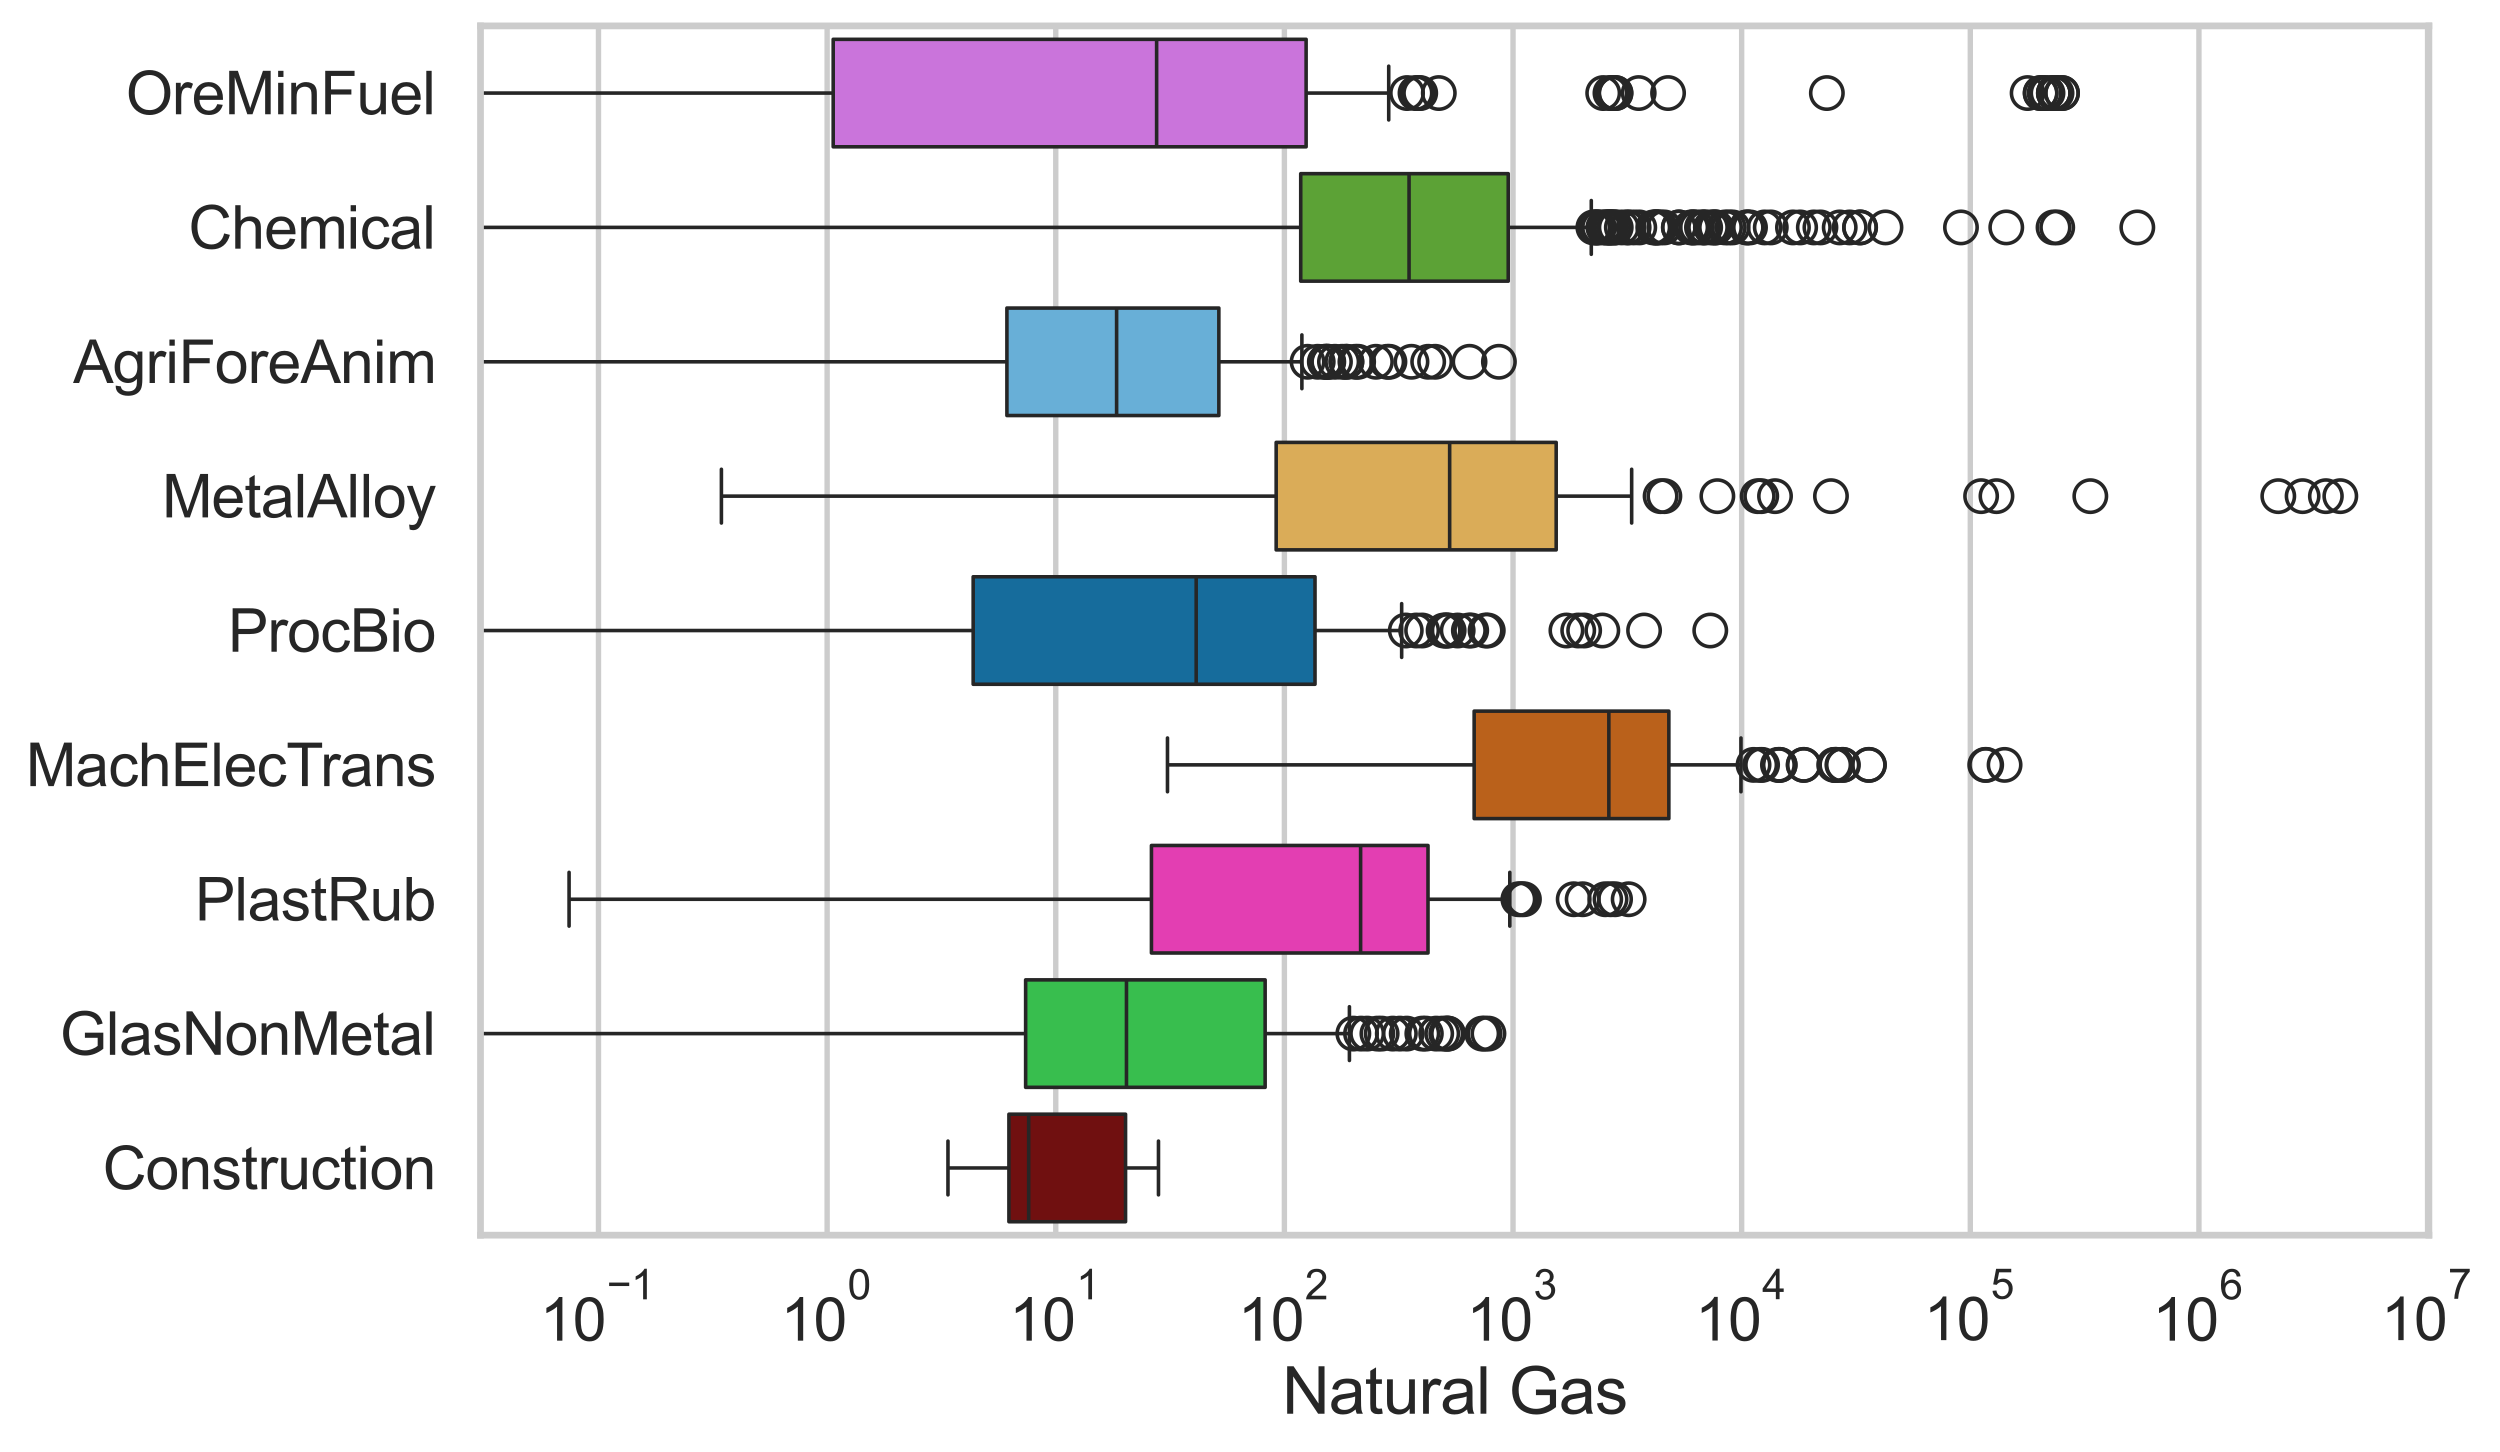 <?xml version="1.0" encoding="utf-8" standalone="no"?>
<!DOCTYPE svg PUBLIC "-//W3C//DTD SVG 1.1//EN"
  "http://www.w3.org/Graphics/SVG/1.1/DTD/svg11.dtd">
<svg xmlns:xlink="http://www.w3.org/1999/xlink" width="695.592pt" height="404.121pt" viewBox="0 0 695.592 404.121" xmlns="http://www.w3.org/2000/svg" version="1.1">
 <defs>
  <style type="text/css">*{stroke-linejoin: round; stroke-linecap: butt}</style>
 </defs>
 <g id="figure_1">
  <g id="patch_1">
   <path d="M 0 404.121 
L 695.592 404.121 
L 695.592 0 
L 0 0 
z
" style="fill: #ffffff"/>
  </g>
  <g id="axes_1">
   <g id="patch_2">
    <path d="M 133.697 343.665 
L 675.802 343.665 
L 675.802 7.2 
L 133.697 7.2 
z
" style="fill: #ffffff"/>
   </g>
   <g id="matplotlib.axis_1">
    <g id="xtick_1">
     <g id="line2d_1">
      <path d="M 166.52 343.665 
L 166.52 7.2 
" clip-path="url(#pd5d1e06101)" style="fill: none; stroke: #cccccc; stroke-width: 1.5; stroke-linecap: round"/>
     </g>
     <g id="text_1">
      <!-- $\mathdefault{10^{-1}}$ -->
      <g style="fill: #262626" transform="translate(150.185 373.18) scale(0.165 -0.165)">
       <defs>
        <path id="ArialMT-31" d="M 2384 0 
L 1822 0 
L 1822 3584 
Q 1619 3391 1289 3197 
Q 959 3003 697 2906 
L 697 3450 
Q 1169 3672 1522 3987 
Q 1875 4303 2022 4600 
L 2384 4600 
L 2384 0 
z
" transform="scale(0.016)"/>
        <path id="ArialMT-30" d="M 266 2259 
Q 266 3072 433 3567 
Q 600 4063 929 4331 
Q 1259 4600 1759 4600 
Q 2128 4600 2406 4451 
Q 2684 4303 2865 4023 
Q 3047 3744 3150 3342 
Q 3253 2941 3253 2259 
Q 3253 1453 3087 958 
Q 2922 463 2592 192 
Q 2263 -78 1759 -78 
Q 1097 -78 719 397 
Q 266 969 266 2259 
z
M 844 2259 
Q 844 1131 1108 757 
Q 1372 384 1759 384 
Q 2147 384 2411 759 
Q 2675 1134 2675 2259 
Q 2675 3391 2411 3762 
Q 2147 4134 1753 4134 
Q 1366 4134 1134 3806 
Q 844 3388 844 2259 
z
" transform="scale(0.016)"/>
        <path id="ArialMT-2212" d="M 3381 1997 
L 356 1997 
L 356 2522 
L 3381 2522 
L 3381 1997 
z
" transform="scale(0.016)"/>
       </defs>
       <use xlink:href="#ArialMT-31" transform="translate(0 0.994)"/>
       <use xlink:href="#ArialMT-30" transform="translate(55.615 0.994)"/>
       <use xlink:href="#ArialMT-2212" transform="translate(112.973 70.688) scale(0.7)"/>
       <use xlink:href="#ArialMT-31" transform="translate(153.852 70.688) scale(0.7)"/>
      </g>
     </g>
    </g>
    <g id="xtick_2">
     <g id="line2d_2">
      <path d="M 230.135 343.665 
L 230.135 7.2 
" clip-path="url(#pd5d1e06101)" style="fill: none; stroke: #cccccc; stroke-width: 1.5; stroke-linecap: round"/>
     </g>
     <g id="text_2">
      <!-- $\mathdefault{10^{0}}$ -->
      <g style="fill: #262626" transform="translate(217.182 373.18) scale(0.165 -0.165)">
       <use xlink:href="#ArialMT-31" transform="translate(0 0.994)"/>
       <use xlink:href="#ArialMT-30" transform="translate(55.615 0.994)"/>
       <use xlink:href="#ArialMT-30" transform="translate(112.973 70.688) scale(0.7)"/>
      </g>
     </g>
    </g>
    <g id="xtick_3">
     <g id="line2d_3">
      <path d="M 293.749 343.665 
L 293.749 7.2 
" clip-path="url(#pd5d1e06101)" style="fill: none; stroke: #cccccc; stroke-width: 1.5; stroke-linecap: round"/>
     </g>
     <g id="text_3">
      <!-- $\mathdefault{10^{1}}$ -->
      <g style="fill: #262626" transform="translate(280.797 373.18) scale(0.165 -0.165)">
       <use xlink:href="#ArialMT-31" transform="translate(0 0.994)"/>
       <use xlink:href="#ArialMT-30" transform="translate(55.615 0.994)"/>
       <use xlink:href="#ArialMT-31" transform="translate(112.973 70.688) scale(0.7)"/>
      </g>
     </g>
    </g>
    <g id="xtick_4">
     <g id="line2d_4">
      <path d="M 357.364 343.665 
L 357.364 7.2 
" clip-path="url(#pd5d1e06101)" style="fill: none; stroke: #cccccc; stroke-width: 1.5; stroke-linecap: round"/>
     </g>
     <g id="text_4">
      <!-- $\mathdefault{10^{2}}$ -->
      <g style="fill: #262626" transform="translate(344.412 373.18) scale(0.165 -0.165)">
       <defs>
        <path id="ArialMT-32" d="M 3222 541 
L 3222 0 
L 194 0 
Q 188 203 259 391 
Q 375 700 629 1000 
Q 884 1300 1366 1694 
Q 2113 2306 2375 2664 
Q 2638 3022 2638 3341 
Q 2638 3675 2398 3904 
Q 2159 4134 1775 4134 
Q 1369 4134 1125 3890 
Q 881 3647 878 3216 
L 300 3275 
Q 359 3922 746 4261 
Q 1134 4600 1788 4600 
Q 2447 4600 2831 4234 
Q 3216 3869 3216 3328 
Q 3216 3053 3103 2787 
Q 2991 2522 2730 2228 
Q 2469 1934 1863 1422 
Q 1356 997 1212 845 
Q 1069 694 975 541 
L 3222 541 
z
" transform="scale(0.016)"/>
       </defs>
       <use xlink:href="#ArialMT-31" transform="translate(0 0.994)"/>
       <use xlink:href="#ArialMT-30" transform="translate(55.615 0.994)"/>
       <use xlink:href="#ArialMT-32" transform="translate(112.973 70.688) scale(0.7)"/>
      </g>
     </g>
    </g>
    <g id="xtick_5">
     <g id="line2d_5">
      <path d="M 420.979 343.665 
L 420.979 7.2 
" clip-path="url(#pd5d1e06101)" style="fill: none; stroke: #cccccc; stroke-width: 1.5; stroke-linecap: round"/>
     </g>
     <g id="text_5">
      <!-- $\mathdefault{10^{3}}$ -->
      <g style="fill: #262626" transform="translate(408.027 373.18) scale(0.165 -0.165)">
       <defs>
        <path id="ArialMT-33" d="M 269 1209 
L 831 1284 
Q 928 806 1161 595 
Q 1394 384 1728 384 
Q 2125 384 2398 659 
Q 2672 934 2672 1341 
Q 2672 1728 2419 1979 
Q 2166 2231 1775 2231 
Q 1616 2231 1378 2169 
L 1441 2663 
Q 1497 2656 1531 2656 
Q 1891 2656 2178 2843 
Q 2466 3031 2466 3422 
Q 2466 3731 2256 3934 
Q 2047 4138 1716 4138 
Q 1388 4138 1169 3931 
Q 950 3725 888 3313 
L 325 3413 
Q 428 3978 793 4289 
Q 1159 4600 1703 4600 
Q 2078 4600 2393 4439 
Q 2709 4278 2876 4000 
Q 3044 3722 3044 3409 
Q 3044 3113 2884 2869 
Q 2725 2625 2413 2481 
Q 2819 2388 3044 2092 
Q 3269 1797 3269 1353 
Q 3269 753 2831 336 
Q 2394 -81 1725 -81 
Q 1122 -81 723 278 
Q 325 638 269 1209 
z
" transform="scale(0.016)"/>
       </defs>
       <use xlink:href="#ArialMT-31" transform="translate(0 0.994)"/>
       <use xlink:href="#ArialMT-30" transform="translate(55.615 0.994)"/>
       <use xlink:href="#ArialMT-33" transform="translate(112.973 70.688) scale(0.7)"/>
      </g>
     </g>
    </g>
    <g id="xtick_6">
     <g id="line2d_6">
      <path d="M 484.594 343.665 
L 484.594 7.2 
" clip-path="url(#pd5d1e06101)" style="fill: none; stroke: #cccccc; stroke-width: 1.5; stroke-linecap: round"/>
     </g>
     <g id="text_6">
      <!-- $\mathdefault{10^{4}}$ -->
      <g style="fill: #262626" transform="translate(471.642 373.015) scale(0.165 -0.165)">
       <defs>
        <path id="ArialMT-34" d="M 2069 0 
L 2069 1097 
L 81 1097 
L 81 1613 
L 2172 4581 
L 2631 4581 
L 2631 1613 
L 3250 1613 
L 3250 1097 
L 2631 1097 
L 2631 0 
L 2069 0 
z
M 2069 1613 
L 2069 3678 
L 634 1613 
L 2069 1613 
z
" transform="scale(0.016)"/>
       </defs>
       <use xlink:href="#ArialMT-31" transform="translate(0 0.202)"/>
       <use xlink:href="#ArialMT-30" transform="translate(55.615 0.202)"/>
       <use xlink:href="#ArialMT-34" transform="translate(112.973 69.895) scale(0.7)"/>
      </g>
     </g>
    </g>
    <g id="xtick_7">
     <g id="line2d_7">
      <path d="M 548.209 343.665 
L 548.209 7.2 
" clip-path="url(#pd5d1e06101)" style="fill: none; stroke: #cccccc; stroke-width: 1.5; stroke-linecap: round"/>
     </g>
     <g id="text_7">
      <!-- $\mathdefault{10^{5}}$ -->
      <g style="fill: #262626" transform="translate(535.257 373.015) scale(0.165 -0.165)">
       <defs>
        <path id="ArialMT-35" d="M 266 1200 
L 856 1250 
Q 922 819 1161 601 
Q 1400 384 1738 384 
Q 2144 384 2425 690 
Q 2706 997 2706 1503 
Q 2706 1984 2436 2262 
Q 2166 2541 1728 2541 
Q 1456 2541 1237 2417 
Q 1019 2294 894 2097 
L 366 2166 
L 809 4519 
L 3088 4519 
L 3088 3981 
L 1259 3981 
L 1013 2750 
Q 1425 3038 1878 3038 
Q 2478 3038 2890 2622 
Q 3303 2206 3303 1553 
Q 3303 931 2941 478 
Q 2500 -78 1738 -78 
Q 1113 -78 717 272 
Q 322 622 266 1200 
z
" transform="scale(0.016)"/>
       </defs>
       <use xlink:href="#ArialMT-31" transform="translate(0 0.88)"/>
       <use xlink:href="#ArialMT-30" transform="translate(55.615 0.88)"/>
       <use xlink:href="#ArialMT-35" transform="translate(112.973 70.573) scale(0.7)"/>
      </g>
     </g>
    </g>
    <g id="xtick_8">
     <g id="line2d_8">
      <path d="M 611.824 343.665 
L 611.824 7.2 
" clip-path="url(#pd5d1e06101)" style="fill: none; stroke: #cccccc; stroke-width: 1.5; stroke-linecap: round"/>
     </g>
     <g id="text_8">
      <!-- $\mathdefault{10^{6}}$ -->
      <g style="fill: #262626" transform="translate(598.872 373.18) scale(0.165 -0.165)">
       <defs>
        <path id="ArialMT-36" d="M 3184 3459 
L 2625 3416 
Q 2550 3747 2413 3897 
Q 2184 4138 1850 4138 
Q 1581 4138 1378 3988 
Q 1113 3794 959 3422 
Q 806 3050 800 2363 
Q 1003 2672 1297 2822 
Q 1591 2972 1913 2972 
Q 2475 2972 2870 2558 
Q 3266 2144 3266 1488 
Q 3266 1056 3080 686 
Q 2894 316 2569 119 
Q 2244 -78 1831 -78 
Q 1128 -78 684 439 
Q 241 956 241 2144 
Q 241 3472 731 4075 
Q 1159 4600 1884 4600 
Q 2425 4600 2770 4297 
Q 3116 3994 3184 3459 
z
M 888 1484 
Q 888 1194 1011 928 
Q 1134 663 1356 523 
Q 1578 384 1822 384 
Q 2178 384 2434 671 
Q 2691 959 2691 1453 
Q 2691 1928 2437 2201 
Q 2184 2475 1800 2475 
Q 1419 2475 1153 2201 
Q 888 1928 888 1484 
z
" transform="scale(0.016)"/>
       </defs>
       <use xlink:href="#ArialMT-31" transform="translate(0 0.994)"/>
       <use xlink:href="#ArialMT-30" transform="translate(55.615 0.994)"/>
       <use xlink:href="#ArialMT-36" transform="translate(112.973 70.688) scale(0.7)"/>
      </g>
     </g>
    </g>
    <g id="xtick_9">
     <g id="line2d_9">
      <path d="M 675.439 343.665 
L 675.439 7.2 
" clip-path="url(#pd5d1e06101)" style="fill: none; stroke: #cccccc; stroke-width: 1.5; stroke-linecap: round"/>
     </g>
     <g id="text_9">
      <!-- $\mathdefault{10^{7}}$ -->
      <g style="fill: #262626" transform="translate(662.487 373.015) scale(0.165 -0.165)">
       <defs>
        <path id="ArialMT-37" d="M 303 3981 
L 303 4522 
L 3269 4522 
L 3269 4084 
Q 2831 3619 2401 2847 
Q 1972 2075 1738 1259 
Q 1569 684 1522 0 
L 944 0 
Q 953 541 1156 1306 
Q 1359 2072 1739 2783 
Q 2119 3494 2547 3981 
L 303 3981 
z
" transform="scale(0.016)"/>
       </defs>
       <use xlink:href="#ArialMT-31" transform="translate(0 0.847)"/>
       <use xlink:href="#ArialMT-30" transform="translate(55.615 0.847)"/>
       <use xlink:href="#ArialMT-37" transform="translate(112.973 70.541) scale(0.7)"/>
      </g>
     </g>
    </g>
    <g id="xtick_10"/>
    <g id="xtick_11"/>
    <g id="xtick_12"/>
    <g id="xtick_13"/>
    <g id="xtick_14"/>
    <g id="xtick_15"/>
    <g id="xtick_16"/>
    <g id="xtick_17"/>
    <g id="xtick_18"/>
    <g id="xtick_19"/>
    <g id="xtick_20"/>
    <g id="xtick_21"/>
    <g id="xtick_22"/>
    <g id="xtick_23"/>
    <g id="xtick_24"/>
    <g id="xtick_25"/>
    <g id="xtick_26"/>
    <g id="xtick_27"/>
    <g id="xtick_28"/>
    <g id="xtick_29"/>
    <g id="xtick_30"/>
    <g id="xtick_31"/>
    <g id="xtick_32"/>
    <g id="xtick_33"/>
    <g id="xtick_34"/>
    <g id="xtick_35"/>
    <g id="xtick_36"/>
    <g id="xtick_37"/>
    <g id="xtick_38"/>
    <g id="xtick_39"/>
    <g id="xtick_40"/>
    <g id="xtick_41"/>
    <g id="xtick_42"/>
    <g id="xtick_43"/>
    <g id="xtick_44"/>
    <g id="xtick_45"/>
    <g id="xtick_46"/>
    <g id="xtick_47"/>
    <g id="xtick_48"/>
    <g id="xtick_49"/>
    <g id="xtick_50"/>
    <g id="xtick_51"/>
    <g id="xtick_52"/>
    <g id="xtick_53"/>
    <g id="xtick_54"/>
    <g id="xtick_55"/>
    <g id="xtick_56"/>
    <g id="xtick_57"/>
    <g id="xtick_58"/>
    <g id="xtick_59"/>
    <g id="xtick_60"/>
    <g id="xtick_61"/>
    <g id="xtick_62"/>
    <g id="xtick_63"/>
    <g id="xtick_64"/>
    <g id="xtick_65"/>
    <g id="xtick_66"/>
    <g id="xtick_67"/>
    <g id="xtick_68"/>
    <g id="xtick_69"/>
    <g id="xtick_70"/>
    <g id="xtick_71"/>
    <g id="xtick_72"/>
    <g id="xtick_73"/>
    <g id="xtick_74"/>
    <g id="xtick_75"/>
    <g id="xtick_76"/>
    <g id="xtick_77"/>
    <g id="xtick_78"/>
    <g id="xtick_79"/>
    <g id="text_10">
     <!-- Natural Gas -->
     <g style="fill: #262626" transform="translate(356.733 393.344) scale(0.18 -0.18)">
      <defs>
       <path id="ArialMT-4e" d="M 488 0 
L 488 4581 
L 1109 4581 
L 3516 984 
L 3516 4581 
L 4097 4581 
L 4097 0 
L 3475 0 
L 1069 3600 
L 1069 0 
L 488 0 
z
" transform="scale(0.016)"/>
       <path id="ArialMT-61" d="M 2588 409 
Q 2275 144 1986 34 
Q 1697 -75 1366 -75 
Q 819 -75 525 192 
Q 231 459 231 875 
Q 231 1119 342 1320 
Q 453 1522 633 1644 
Q 813 1766 1038 1828 
Q 1203 1872 1538 1913 
Q 2219 1994 2541 2106 
Q 2544 2222 2544 2253 
Q 2544 2597 2384 2738 
Q 2169 2928 1744 2928 
Q 1347 2928 1158 2789 
Q 969 2650 878 2297 
L 328 2372 
Q 403 2725 575 2942 
Q 747 3159 1072 3276 
Q 1397 3394 1825 3394 
Q 2250 3394 2515 3294 
Q 2781 3194 2906 3042 
Q 3031 2891 3081 2659 
Q 3109 2516 3109 2141 
L 3109 1391 
Q 3109 606 3145 398 
Q 3181 191 3288 0 
L 2700 0 
Q 2613 175 2588 409 
z
M 2541 1666 
Q 2234 1541 1622 1453 
Q 1275 1403 1131 1340 
Q 988 1278 909 1158 
Q 831 1038 831 891 
Q 831 666 1001 516 
Q 1172 366 1500 366 
Q 1825 366 2078 508 
Q 2331 650 2450 897 
Q 2541 1088 2541 1459 
L 2541 1666 
z
" transform="scale(0.016)"/>
       <path id="ArialMT-74" d="M 1650 503 
L 1731 6 
Q 1494 -44 1306 -44 
Q 1000 -44 831 53 
Q 663 150 594 308 
Q 525 466 525 972 
L 525 2881 
L 113 2881 
L 113 3319 
L 525 3319 
L 525 4141 
L 1084 4478 
L 1084 3319 
L 1650 3319 
L 1650 2881 
L 1084 2881 
L 1084 941 
Q 1084 700 1114 631 
Q 1144 563 1211 522 
Q 1278 481 1403 481 
Q 1497 481 1650 503 
z
" transform="scale(0.016)"/>
       <path id="ArialMT-75" d="M 2597 0 
L 2597 488 
Q 2209 -75 1544 -75 
Q 1250 -75 995 37 
Q 741 150 617 320 
Q 494 491 444 738 
Q 409 903 409 1263 
L 409 3319 
L 972 3319 
L 972 1478 
Q 972 1038 1006 884 
Q 1059 663 1231 536 
Q 1403 409 1656 409 
Q 1909 409 2131 539 
Q 2353 669 2445 892 
Q 2538 1116 2538 1541 
L 2538 3319 
L 3100 3319 
L 3100 0 
L 2597 0 
z
" transform="scale(0.016)"/>
       <path id="ArialMT-72" d="M 416 0 
L 416 3319 
L 922 3319 
L 922 2816 
Q 1116 3169 1280 3281 
Q 1444 3394 1641 3394 
Q 1925 3394 2219 3213 
L 2025 2691 
Q 1819 2813 1613 2813 
Q 1428 2813 1281 2702 
Q 1134 2591 1072 2394 
Q 978 2094 978 1738 
L 978 0 
L 416 0 
z
" transform="scale(0.016)"/>
       <path id="ArialMT-6c" d="M 409 0 
L 409 4581 
L 972 4581 
L 972 0 
L 409 0 
z
" transform="scale(0.016)"/>
       <path id="ArialMT-20" transform="scale(0.016)"/>
       <path id="ArialMT-47" d="M 2638 1797 
L 2638 2334 
L 4578 2338 
L 4578 638 
Q 4131 281 3656 101 
Q 3181 -78 2681 -78 
Q 2006 -78 1454 211 
Q 903 500 622 1047 
Q 341 1594 341 2269 
Q 341 2938 620 3517 
Q 900 4097 1425 4378 
Q 1950 4659 2634 4659 
Q 3131 4659 3532 4498 
Q 3934 4338 4162 4050 
Q 4391 3763 4509 3300 
L 3963 3150 
Q 3859 3500 3706 3700 
Q 3553 3900 3268 4020 
Q 2984 4141 2638 4141 
Q 2222 4141 1919 4014 
Q 1616 3888 1430 3681 
Q 1244 3475 1141 3228 
Q 966 2803 966 2306 
Q 966 1694 1177 1281 
Q 1388 869 1791 669 
Q 2194 469 2647 469 
Q 3041 469 3416 620 
Q 3791 772 3984 944 
L 3984 1797 
L 2638 1797 
z
" transform="scale(0.016)"/>
       <path id="ArialMT-73" d="M 197 991 
L 753 1078 
Q 800 744 1014 566 
Q 1228 388 1613 388 
Q 2000 388 2187 545 
Q 2375 703 2375 916 
Q 2375 1106 2209 1216 
Q 2094 1291 1634 1406 
Q 1016 1563 777 1677 
Q 538 1791 414 1992 
Q 291 2194 291 2438 
Q 291 2659 392 2848 
Q 494 3038 669 3163 
Q 800 3259 1026 3326 
Q 1253 3394 1513 3394 
Q 1903 3394 2198 3281 
Q 2494 3169 2634 2976 
Q 2775 2784 2828 2463 
L 2278 2388 
Q 2241 2644 2061 2787 
Q 1881 2931 1553 2931 
Q 1166 2931 1000 2803 
Q 834 2675 834 2503 
Q 834 2394 903 2306 
Q 972 2216 1119 2156 
Q 1203 2125 1616 2013 
Q 2213 1853 2448 1751 
Q 2684 1650 2818 1456 
Q 2953 1263 2953 975 
Q 2953 694 2789 445 
Q 2625 197 2315 61 
Q 2006 -75 1616 -75 
Q 969 -75 630 194 
Q 291 463 197 991 
z
" transform="scale(0.016)"/>
      </defs>
      <use xlink:href="#ArialMT-4e"/>
      <use xlink:href="#ArialMT-61" transform="translate(72.217 0)"/>
      <use xlink:href="#ArialMT-74" transform="translate(127.832 0)"/>
      <use xlink:href="#ArialMT-75" transform="translate(155.615 0)"/>
      <use xlink:href="#ArialMT-72" transform="translate(211.23 0)"/>
      <use xlink:href="#ArialMT-61" transform="translate(244.531 0)"/>
      <use xlink:href="#ArialMT-6c" transform="translate(300.146 0)"/>
      <use xlink:href="#ArialMT-20" transform="translate(322.363 0)"/>
      <use xlink:href="#ArialMT-47" transform="translate(350.146 0)"/>
      <use xlink:href="#ArialMT-61" transform="translate(427.93 0)"/>
      <use xlink:href="#ArialMT-73" transform="translate(483.545 0)"/>
     </g>
    </g>
   </g>
   <g id="matplotlib.axis_2">
    <g id="ytick_1">
     <g id="text_11">
      <!-- OreMinFuel -->
      <g style="fill: #262626" transform="translate(35.013 31.798) scale(0.165 -0.165)">
       <defs>
        <path id="ArialMT-4f" d="M 309 2231 
Q 309 3372 921 4017 
Q 1534 4663 2503 4663 
Q 3138 4663 3647 4359 
Q 4156 4056 4423 3514 
Q 4691 2972 4691 2284 
Q 4691 1588 4409 1038 
Q 4128 488 3612 205 
Q 3097 -78 2500 -78 
Q 1853 -78 1343 234 
Q 834 547 571 1087 
Q 309 1628 309 2231 
z
M 934 2222 
Q 934 1394 1379 917 
Q 1825 441 2497 441 
Q 3181 441 3623 922 
Q 4066 1403 4066 2288 
Q 4066 2847 3877 3264 
Q 3688 3681 3323 3911 
Q 2959 4141 2506 4141 
Q 1863 4141 1398 3698 
Q 934 3256 934 2222 
z
" transform="scale(0.016)"/>
        <path id="ArialMT-65" d="M 2694 1069 
L 3275 997 
Q 3138 488 2766 206 
Q 2394 -75 1816 -75 
Q 1088 -75 661 373 
Q 234 822 234 1631 
Q 234 2469 665 2931 
Q 1097 3394 1784 3394 
Q 2450 3394 2872 2941 
Q 3294 2488 3294 1666 
Q 3294 1616 3291 1516 
L 816 1516 
Q 847 969 1125 678 
Q 1403 388 1819 388 
Q 2128 388 2347 550 
Q 2566 713 2694 1069 
z
M 847 1978 
L 2700 1978 
Q 2663 2397 2488 2606 
Q 2219 2931 1791 2931 
Q 1403 2931 1139 2672 
Q 875 2413 847 1978 
z
" transform="scale(0.016)"/>
        <path id="ArialMT-4d" d="M 475 0 
L 475 4581 
L 1388 4581 
L 2472 1338 
Q 2622 884 2691 659 
Q 2769 909 2934 1394 
L 4031 4581 
L 4847 4581 
L 4847 0 
L 4263 0 
L 4263 3834 
L 2931 0 
L 2384 0 
L 1059 3900 
L 1059 0 
L 475 0 
z
" transform="scale(0.016)"/>
        <path id="ArialMT-69" d="M 425 3934 
L 425 4581 
L 988 4581 
L 988 3934 
L 425 3934 
z
M 425 0 
L 425 3319 
L 988 3319 
L 988 0 
L 425 0 
z
" transform="scale(0.016)"/>
        <path id="ArialMT-6e" d="M 422 0 
L 422 3319 
L 928 3319 
L 928 2847 
Q 1294 3394 1984 3394 
Q 2284 3394 2536 3286 
Q 2788 3178 2913 3003 
Q 3038 2828 3088 2588 
Q 3119 2431 3119 2041 
L 3119 0 
L 2556 0 
L 2556 2019 
Q 2556 2363 2490 2533 
Q 2425 2703 2258 2804 
Q 2091 2906 1866 2906 
Q 1506 2906 1245 2678 
Q 984 2450 984 1813 
L 984 0 
L 422 0 
z
" transform="scale(0.016)"/>
        <path id="ArialMT-46" d="M 525 0 
L 525 4581 
L 3616 4581 
L 3616 4041 
L 1131 4041 
L 1131 2622 
L 3281 2622 
L 3281 2081 
L 1131 2081 
L 1131 0 
L 525 0 
z
" transform="scale(0.016)"/>
       </defs>
       <use xlink:href="#ArialMT-4f"/>
       <use xlink:href="#ArialMT-72" transform="translate(77.783 0)"/>
       <use xlink:href="#ArialMT-65" transform="translate(111.084 0)"/>
       <use xlink:href="#ArialMT-4d" transform="translate(166.699 0)"/>
       <use xlink:href="#ArialMT-69" transform="translate(250 0)"/>
       <use xlink:href="#ArialMT-6e" transform="translate(272.217 0)"/>
       <use xlink:href="#ArialMT-46" transform="translate(327.832 0)"/>
       <use xlink:href="#ArialMT-75" transform="translate(388.916 0)"/>
       <use xlink:href="#ArialMT-65" transform="translate(444.531 0)"/>
       <use xlink:href="#ArialMT-6c" transform="translate(500.146 0)"/>
      </g>
     </g>
    </g>
    <g id="ytick_2">
     <g id="text_12">
      <!-- Chemical -->
      <g style="fill: #262626" transform="translate(52.428 69.183) scale(0.165 -0.165)">
       <defs>
        <path id="ArialMT-43" d="M 3763 1606 
L 4369 1453 
Q 4178 706 3683 314 
Q 3188 -78 2472 -78 
Q 1731 -78 1267 223 
Q 803 525 561 1097 
Q 319 1669 319 2325 
Q 319 3041 592 3573 
Q 866 4106 1370 4382 
Q 1875 4659 2481 4659 
Q 3169 4659 3637 4309 
Q 4106 3959 4291 3325 
L 3694 3184 
Q 3534 3684 3231 3912 
Q 2928 4141 2469 4141 
Q 1941 4141 1586 3887 
Q 1231 3634 1087 3207 
Q 944 2781 944 2328 
Q 944 1744 1114 1308 
Q 1284 872 1643 656 
Q 2003 441 2422 441 
Q 2931 441 3284 734 
Q 3638 1028 3763 1606 
z
" transform="scale(0.016)"/>
        <path id="ArialMT-68" d="M 422 0 
L 422 4581 
L 984 4581 
L 984 2938 
Q 1378 3394 1978 3394 
Q 2347 3394 2619 3248 
Q 2891 3103 3008 2847 
Q 3125 2591 3125 2103 
L 3125 0 
L 2563 0 
L 2563 2103 
Q 2563 2525 2380 2717 
Q 2197 2909 1863 2909 
Q 1613 2909 1392 2779 
Q 1172 2650 1078 2428 
Q 984 2206 984 1816 
L 984 0 
L 422 0 
z
" transform="scale(0.016)"/>
        <path id="ArialMT-6d" d="M 422 0 
L 422 3319 
L 925 3319 
L 925 2853 
Q 1081 3097 1340 3245 
Q 1600 3394 1931 3394 
Q 2300 3394 2536 3241 
Q 2772 3088 2869 2813 
Q 3263 3394 3894 3394 
Q 4388 3394 4653 3120 
Q 4919 2847 4919 2278 
L 4919 0 
L 4359 0 
L 4359 2091 
Q 4359 2428 4304 2576 
Q 4250 2725 4106 2815 
Q 3963 2906 3769 2906 
Q 3419 2906 3187 2673 
Q 2956 2441 2956 1928 
L 2956 0 
L 2394 0 
L 2394 2156 
Q 2394 2531 2256 2718 
Q 2119 2906 1806 2906 
Q 1569 2906 1367 2781 
Q 1166 2656 1075 2415 
Q 984 2175 984 1722 
L 984 0 
L 422 0 
z
" transform="scale(0.016)"/>
        <path id="ArialMT-63" d="M 2588 1216 
L 3141 1144 
Q 3050 572 2676 248 
Q 2303 -75 1759 -75 
Q 1078 -75 664 370 
Q 250 816 250 1647 
Q 250 2184 428 2587 
Q 606 2991 970 3192 
Q 1334 3394 1763 3394 
Q 2303 3394 2647 3120 
Q 2991 2847 3088 2344 
L 2541 2259 
Q 2463 2594 2264 2762 
Q 2066 2931 1784 2931 
Q 1359 2931 1093 2626 
Q 828 2322 828 1663 
Q 828 994 1084 691 
Q 1341 388 1753 388 
Q 2084 388 2306 591 
Q 2528 794 2588 1216 
z
" transform="scale(0.016)"/>
       </defs>
       <use xlink:href="#ArialMT-43"/>
       <use xlink:href="#ArialMT-68" transform="translate(72.217 0)"/>
       <use xlink:href="#ArialMT-65" transform="translate(127.832 0)"/>
       <use xlink:href="#ArialMT-6d" transform="translate(183.447 0)"/>
       <use xlink:href="#ArialMT-69" transform="translate(266.748 0)"/>
       <use xlink:href="#ArialMT-63" transform="translate(288.965 0)"/>
       <use xlink:href="#ArialMT-61" transform="translate(338.965 0)"/>
       <use xlink:href="#ArialMT-6c" transform="translate(394.58 0)"/>
      </g>
     </g>
    </g>
    <g id="ytick_3">
     <g id="text_13">
      <!-- AgriForeAnim -->
      <g style="fill: #262626" transform="translate(20.341 106.568) scale(0.165 -0.165)">
       <defs>
        <path id="ArialMT-41" d="M -9 0 
L 1750 4581 
L 2403 4581 
L 4278 0 
L 3588 0 
L 3053 1388 
L 1138 1388 
L 634 0 
L -9 0 
z
M 1313 1881 
L 2866 1881 
L 2388 3150 
Q 2169 3728 2063 4100 
Q 1975 3659 1816 3225 
L 1313 1881 
z
" transform="scale(0.016)"/>
        <path id="ArialMT-67" d="M 319 -275 
L 866 -356 
Q 900 -609 1056 -725 
Q 1266 -881 1628 -881 
Q 2019 -881 2231 -725 
Q 2444 -569 2519 -288 
Q 2563 -116 2559 434 
Q 2191 0 1641 0 
Q 956 0 581 494 
Q 206 988 206 1678 
Q 206 2153 378 2554 
Q 550 2956 876 3175 
Q 1203 3394 1644 3394 
Q 2231 3394 2613 2919 
L 2613 3319 
L 3131 3319 
L 3131 450 
Q 3131 -325 2973 -648 
Q 2816 -972 2473 -1159 
Q 2131 -1347 1631 -1347 
Q 1038 -1347 672 -1080 
Q 306 -813 319 -275 
z
M 784 1719 
Q 784 1066 1043 766 
Q 1303 466 1694 466 
Q 2081 466 2343 764 
Q 2606 1063 2606 1700 
Q 2606 2309 2336 2618 
Q 2066 2928 1684 2928 
Q 1309 2928 1046 2623 
Q 784 2319 784 1719 
z
" transform="scale(0.016)"/>
        <path id="ArialMT-6f" d="M 213 1659 
Q 213 2581 725 3025 
Q 1153 3394 1769 3394 
Q 2453 3394 2887 2945 
Q 3322 2497 3322 1706 
Q 3322 1066 3130 698 
Q 2938 331 2570 128 
Q 2203 -75 1769 -75 
Q 1072 -75 642 372 
Q 213 819 213 1659 
z
M 791 1659 
Q 791 1022 1069 705 
Q 1347 388 1769 388 
Q 2188 388 2466 706 
Q 2744 1025 2744 1678 
Q 2744 2294 2464 2611 
Q 2184 2928 1769 2928 
Q 1347 2928 1069 2612 
Q 791 2297 791 1659 
z
" transform="scale(0.016)"/>
       </defs>
       <use xlink:href="#ArialMT-41"/>
       <use xlink:href="#ArialMT-67" transform="translate(66.699 0)"/>
       <use xlink:href="#ArialMT-72" transform="translate(122.314 0)"/>
       <use xlink:href="#ArialMT-69" transform="translate(155.615 0)"/>
       <use xlink:href="#ArialMT-46" transform="translate(177.832 0)"/>
       <use xlink:href="#ArialMT-6f" transform="translate(238.916 0)"/>
       <use xlink:href="#ArialMT-72" transform="translate(294.531 0)"/>
       <use xlink:href="#ArialMT-65" transform="translate(327.832 0)"/>
       <use xlink:href="#ArialMT-41" transform="translate(383.447 0)"/>
       <use xlink:href="#ArialMT-6e" transform="translate(450.146 0)"/>
       <use xlink:href="#ArialMT-69" transform="translate(505.762 0)"/>
       <use xlink:href="#ArialMT-6d" transform="translate(527.979 0)"/>
      </g>
     </g>
    </g>
    <g id="ytick_4">
     <g id="text_14">
      <!-- MetalAlloy -->
      <g style="fill: #262626" transform="translate(45.088 143.953) scale(0.165 -0.165)">
       <defs>
        <path id="ArialMT-79" d="M 397 -1278 
L 334 -750 
Q 519 -800 656 -800 
Q 844 -800 956 -737 
Q 1069 -675 1141 -563 
Q 1194 -478 1313 -144 
Q 1328 -97 1363 -6 
L 103 3319 
L 709 3319 
L 1400 1397 
Q 1534 1031 1641 628 
Q 1738 1016 1872 1384 
L 2581 3319 
L 3144 3319 
L 1881 -56 
Q 1678 -603 1566 -809 
Q 1416 -1088 1222 -1217 
Q 1028 -1347 759 -1347 
Q 597 -1347 397 -1278 
z
" transform="scale(0.016)"/>
       </defs>
       <use xlink:href="#ArialMT-4d"/>
       <use xlink:href="#ArialMT-65" transform="translate(83.301 0)"/>
       <use xlink:href="#ArialMT-74" transform="translate(138.916 0)"/>
       <use xlink:href="#ArialMT-61" transform="translate(166.699 0)"/>
       <use xlink:href="#ArialMT-6c" transform="translate(222.314 0)"/>
       <use xlink:href="#ArialMT-41" transform="translate(244.531 0)"/>
       <use xlink:href="#ArialMT-6c" transform="translate(311.23 0)"/>
       <use xlink:href="#ArialMT-6c" transform="translate(333.447 0)"/>
       <use xlink:href="#ArialMT-6f" transform="translate(355.664 0)"/>
       <use xlink:href="#ArialMT-79" transform="translate(411.279 0)"/>
      </g>
     </g>
    </g>
    <g id="ytick_5">
     <g id="text_15">
      <!-- ProcBio -->
      <g style="fill: #262626" transform="translate(63.424 181.337) scale(0.165 -0.165)">
       <defs>
        <path id="ArialMT-50" d="M 494 0 
L 494 4581 
L 2222 4581 
Q 2678 4581 2919 4538 
Q 3256 4481 3484 4323 
Q 3713 4166 3852 3881 
Q 3991 3597 3991 3256 
Q 3991 2672 3619 2267 
Q 3247 1863 2275 1863 
L 1100 1863 
L 1100 0 
L 494 0 
z
M 1100 2403 
L 2284 2403 
Q 2872 2403 3119 2622 
Q 3366 2841 3366 3238 
Q 3366 3525 3220 3729 
Q 3075 3934 2838 4000 
Q 2684 4041 2272 4041 
L 1100 4041 
L 1100 2403 
z
" transform="scale(0.016)"/>
        <path id="ArialMT-42" d="M 469 0 
L 469 4581 
L 2188 4581 
Q 2713 4581 3030 4442 
Q 3347 4303 3526 4014 
Q 3706 3725 3706 3409 
Q 3706 3116 3547 2856 
Q 3388 2597 3066 2438 
Q 3481 2316 3704 2022 
Q 3928 1728 3928 1328 
Q 3928 1006 3792 729 
Q 3656 453 3456 303 
Q 3256 153 2954 76 
Q 2653 0 2216 0 
L 469 0 
z
M 1075 2656 
L 2066 2656 
Q 2469 2656 2644 2709 
Q 2875 2778 2992 2937 
Q 3109 3097 3109 3338 
Q 3109 3566 3000 3739 
Q 2891 3913 2687 3977 
Q 2484 4041 1991 4041 
L 1075 4041 
L 1075 2656 
z
M 1075 541 
L 2216 541 
Q 2509 541 2628 563 
Q 2838 600 2978 687 
Q 3119 775 3209 942 
Q 3300 1109 3300 1328 
Q 3300 1584 3169 1773 
Q 3038 1963 2805 2039 
Q 2572 2116 2134 2116 
L 1075 2116 
L 1075 541 
z
" transform="scale(0.016)"/>
       </defs>
       <use xlink:href="#ArialMT-50"/>
       <use xlink:href="#ArialMT-72" transform="translate(66.699 0)"/>
       <use xlink:href="#ArialMT-6f" transform="translate(100 0)"/>
       <use xlink:href="#ArialMT-63" transform="translate(155.615 0)"/>
       <use xlink:href="#ArialMT-42" transform="translate(205.615 0)"/>
       <use xlink:href="#ArialMT-69" transform="translate(272.314 0)"/>
       <use xlink:href="#ArialMT-6f" transform="translate(294.531 0)"/>
      </g>
     </g>
    </g>
    <g id="ytick_6">
     <g id="text_16">
      <!-- MachElecTrans -->
      <g style="fill: #262626" transform="translate(7.2 218.722) scale(0.165 -0.165)">
       <defs>
        <path id="ArialMT-45" d="M 506 0 
L 506 4581 
L 3819 4581 
L 3819 4041 
L 1113 4041 
L 1113 2638 
L 3647 2638 
L 3647 2100 
L 1113 2100 
L 1113 541 
L 3925 541 
L 3925 0 
L 506 0 
z
" transform="scale(0.016)"/>
        <path id="ArialMT-54" d="M 1659 0 
L 1659 4041 
L 150 4041 
L 150 4581 
L 3781 4581 
L 3781 4041 
L 2266 4041 
L 2266 0 
L 1659 0 
z
" transform="scale(0.016)"/>
       </defs>
       <use xlink:href="#ArialMT-4d"/>
       <use xlink:href="#ArialMT-61" transform="translate(83.301 0)"/>
       <use xlink:href="#ArialMT-63" transform="translate(138.916 0)"/>
       <use xlink:href="#ArialMT-68" transform="translate(188.916 0)"/>
       <use xlink:href="#ArialMT-45" transform="translate(244.531 0)"/>
       <use xlink:href="#ArialMT-6c" transform="translate(311.23 0)"/>
       <use xlink:href="#ArialMT-65" transform="translate(333.447 0)"/>
       <use xlink:href="#ArialMT-63" transform="translate(389.062 0)"/>
       <use xlink:href="#ArialMT-54" transform="translate(439.062 0)"/>
       <use xlink:href="#ArialMT-72" transform="translate(496.396 0)"/>
       <use xlink:href="#ArialMT-61" transform="translate(529.697 0)"/>
       <use xlink:href="#ArialMT-6e" transform="translate(585.312 0)"/>
       <use xlink:href="#ArialMT-73" transform="translate(640.928 0)"/>
      </g>
     </g>
    </g>
    <g id="ytick_7">
     <g id="text_17">
      <!-- PlastRub -->
      <g style="fill: #262626" transform="translate(54.248 256.107) scale(0.165 -0.165)">
       <defs>
        <path id="ArialMT-52" d="M 503 0 
L 503 4581 
L 2534 4581 
Q 3147 4581 3465 4457 
Q 3784 4334 3975 4021 
Q 4166 3709 4166 3331 
Q 4166 2844 3850 2509 
Q 3534 2175 2875 2084 
Q 3116 1969 3241 1856 
Q 3506 1613 3744 1247 
L 4541 0 
L 3778 0 
L 3172 953 
Q 2906 1366 2734 1584 
Q 2563 1803 2427 1890 
Q 2291 1978 2150 2013 
Q 2047 2034 1813 2034 
L 1109 2034 
L 1109 0 
L 503 0 
z
M 1109 2559 
L 2413 2559 
Q 2828 2559 3062 2645 
Q 3297 2731 3419 2920 
Q 3541 3109 3541 3331 
Q 3541 3656 3305 3865 
Q 3069 4075 2559 4075 
L 1109 4075 
L 1109 2559 
z
" transform="scale(0.016)"/>
        <path id="ArialMT-62" d="M 941 0 
L 419 0 
L 419 4581 
L 981 4581 
L 981 2947 
Q 1338 3394 1891 3394 
Q 2197 3394 2470 3270 
Q 2744 3147 2920 2923 
Q 3097 2700 3197 2384 
Q 3297 2069 3297 1709 
Q 3297 856 2875 390 
Q 2453 -75 1863 -75 
Q 1275 -75 941 416 
L 941 0 
z
M 934 1684 
Q 934 1088 1097 822 
Q 1363 388 1816 388 
Q 2184 388 2453 708 
Q 2722 1028 2722 1663 
Q 2722 2313 2464 2622 
Q 2206 2931 1841 2931 
Q 1472 2931 1203 2611 
Q 934 2291 934 1684 
z
" transform="scale(0.016)"/>
       </defs>
       <use xlink:href="#ArialMT-50"/>
       <use xlink:href="#ArialMT-6c" transform="translate(66.699 0)"/>
       <use xlink:href="#ArialMT-61" transform="translate(88.916 0)"/>
       <use xlink:href="#ArialMT-73" transform="translate(144.531 0)"/>
       <use xlink:href="#ArialMT-74" transform="translate(194.531 0)"/>
       <use xlink:href="#ArialMT-52" transform="translate(222.314 0)"/>
       <use xlink:href="#ArialMT-75" transform="translate(294.531 0)"/>
       <use xlink:href="#ArialMT-62" transform="translate(350.146 0)"/>
      </g>
     </g>
    </g>
    <g id="ytick_8">
     <g id="text_18">
      <!-- GlasNonMetal -->
      <g style="fill: #262626" transform="translate(16.659 293.492) scale(0.165 -0.165)">
       <use xlink:href="#ArialMT-47"/>
       <use xlink:href="#ArialMT-6c" transform="translate(77.783 0)"/>
       <use xlink:href="#ArialMT-61" transform="translate(100 0)"/>
       <use xlink:href="#ArialMT-73" transform="translate(155.615 0)"/>
       <use xlink:href="#ArialMT-4e" transform="translate(205.615 0)"/>
       <use xlink:href="#ArialMT-6f" transform="translate(277.832 0)"/>
       <use xlink:href="#ArialMT-6e" transform="translate(333.447 0)"/>
       <use xlink:href="#ArialMT-4d" transform="translate(389.062 0)"/>
       <use xlink:href="#ArialMT-65" transform="translate(472.363 0)"/>
       <use xlink:href="#ArialMT-74" transform="translate(527.979 0)"/>
       <use xlink:href="#ArialMT-61" transform="translate(555.762 0)"/>
       <use xlink:href="#ArialMT-6c" transform="translate(611.377 0)"/>
      </g>
     </g>
    </g>
    <g id="ytick_9">
     <g id="text_19">
      <!-- Construction -->
      <g style="fill: #262626" transform="translate(28.575 330.877) scale(0.165 -0.165)">
       <use xlink:href="#ArialMT-43"/>
       <use xlink:href="#ArialMT-6f" transform="translate(72.217 0)"/>
       <use xlink:href="#ArialMT-6e" transform="translate(127.832 0)"/>
       <use xlink:href="#ArialMT-73" transform="translate(183.447 0)"/>
       <use xlink:href="#ArialMT-74" transform="translate(233.447 0)"/>
       <use xlink:href="#ArialMT-72" transform="translate(261.23 0)"/>
       <use xlink:href="#ArialMT-75" transform="translate(294.531 0)"/>
       <use xlink:href="#ArialMT-63" transform="translate(350.146 0)"/>
       <use xlink:href="#ArialMT-74" transform="translate(400.146 0)"/>
       <use xlink:href="#ArialMT-69" transform="translate(427.93 0)"/>
       <use xlink:href="#ArialMT-6f" transform="translate(450.146 0)"/>
       <use xlink:href="#ArialMT-6e" transform="translate(505.762 0)"/>
      </g>
     </g>
    </g>
   </g>
   <g id="patch_3">
    <path d="M 231.828 10.938 
L 231.828 40.846 
L 363.41 40.846 
L 363.41 10.938 
L 231.828 10.938 
z
" clip-path="url(#pd5d1e06101)" style="fill: #ca74db; stroke: #262626; stroke-linejoin: miter"/>
   </g>
   <g id="line2d_10">
    <path d="M 231.828 25.892 
L -1 25.892 
" clip-path="url(#pd5d1e06101)" style="fill: none; stroke: #262626"/>
   </g>
   <g id="line2d_11">
    <path d="M 363.41 25.892 
L 386.394 25.892 
" clip-path="url(#pd5d1e06101)" style="fill: none; stroke: #262626"/>
   </g>
   <g id="line2d_12">
    <path clip-path="url(#pd5d1e06101)" style="fill: none; stroke: #262626; stroke-linecap: round"/>
   </g>
   <g id="line2d_13">
    <path d="M 386.394 18.415 
L 386.394 33.369 
" clip-path="url(#pd5d1e06101)" style="fill: none; stroke: #262626; stroke-linecap: round"/>
   </g>
   <g id="line2d_14">
    <defs>
     <path id="m91b72beb05" d="M 0 4.5 
C 1.193 4.5 2.338 4.026 3.182 3.182 
C 4.026 2.338 4.5 1.193 4.5 0 
C 4.5 -1.193 4.026 -2.338 3.182 -3.182 
C 2.338 -4.026 1.193 -4.5 0 -4.5 
C -1.193 -4.5 -2.338 -4.026 -3.182 -3.182 
C -4.026 -2.338 -4.5 -1.193 -4.5 0 
C -4.5 1.193 -4.026 2.338 -3.182 3.182 
C -2.338 4.026 -1.193 4.5 0 4.5 
z
" style="stroke: #262626"/>
    </defs>
    <g clip-path="url(#pd5d1e06101)">
     <use xlink:href="#m91b72beb05" x="448.599" y="25.892" style="fill-opacity: 0; stroke: #262626"/>
     <use xlink:href="#m91b72beb05" x="567.807" y="25.892" style="fill-opacity: 0; stroke: #262626"/>
     <use xlink:href="#m91b72beb05" x="569.688" y="25.892" style="fill-opacity: 0; stroke: #262626"/>
     <use xlink:href="#m91b72beb05" x="455.944" y="25.892" style="fill-opacity: 0; stroke: #262626"/>
     <use xlink:href="#m91b72beb05" x="571.464" y="25.892" style="fill-opacity: 0; stroke: #262626"/>
     <use xlink:href="#m91b72beb05" x="391.491" y="25.892" style="fill-opacity: 0; stroke: #262626"/>
     <use xlink:href="#m91b72beb05" x="394.63" y="25.892" style="fill-opacity: 0; stroke: #262626"/>
     <use xlink:href="#m91b72beb05" x="564.157" y="25.892" style="fill-opacity: 0; stroke: #262626"/>
     <use xlink:href="#m91b72beb05" x="571.464" y="25.892" style="fill-opacity: 0; stroke: #262626"/>
     <use xlink:href="#m91b72beb05" x="449.456" y="25.892" style="fill-opacity: 0; stroke: #262626"/>
     <use xlink:href="#m91b72beb05" x="464.117" y="25.892" style="fill-opacity: 0; stroke: #262626"/>
     <use xlink:href="#m91b72beb05" x="449.514" y="25.892" style="fill-opacity: 0; stroke: #262626"/>
     <use xlink:href="#m91b72beb05" x="571.724" y="25.892" style="fill-opacity: 0; stroke: #262626"/>
     <use xlink:href="#m91b72beb05" x="573.722" y="25.892" style="fill-opacity: 0; stroke: #262626"/>
     <use xlink:href="#m91b72beb05" x="448.581" y="25.892" style="fill-opacity: 0; stroke: #262626"/>
     <use xlink:href="#m91b72beb05" x="448.092" y="25.892" style="fill-opacity: 0; stroke: #262626"/>
     <use xlink:href="#m91b72beb05" x="573.722" y="25.892" style="fill-opacity: 0; stroke: #262626"/>
     <use xlink:href="#m91b72beb05" x="400.326" y="25.892" style="fill-opacity: 0; stroke: #262626"/>
     <use xlink:href="#m91b72beb05" x="571.529" y="25.892" style="fill-opacity: 0; stroke: #262626"/>
     <use xlink:href="#m91b72beb05" x="395.157" y="25.892" style="fill-opacity: 0; stroke: #262626"/>
     <use xlink:href="#m91b72beb05" x="508.302" y="25.892" style="fill-opacity: 0; stroke: #262626"/>
     <use xlink:href="#m91b72beb05" x="568.876" y="25.892" style="fill-opacity: 0; stroke: #262626"/>
     <use xlink:href="#m91b72beb05" x="393.848" y="25.892" style="fill-opacity: 0; stroke: #262626"/>
     <use xlink:href="#m91b72beb05" x="446.071" y="25.892" style="fill-opacity: 0; stroke: #262626"/>
     <use xlink:href="#m91b72beb05" x="572.2" y="25.892" style="fill-opacity: 0; stroke: #262626"/>
     <use xlink:href="#m91b72beb05" x="567.766" y="25.892" style="fill-opacity: 0; stroke: #262626"/>
    </g>
   </g>
   <g id="patch_4">
    <path d="M 361.91 48.323 
L 361.91 78.231 
L 419.645 78.231 
L 419.645 48.323 
L 361.91 48.323 
z
" clip-path="url(#pd5d1e06101)" style="fill: #5ca236; stroke: #262626; stroke-linejoin: miter"/>
   </g>
   <g id="line2d_15">
    <path d="M 361.91 63.277 
L -1 63.277 
" clip-path="url(#pd5d1e06101)" style="fill: none; stroke: #262626"/>
   </g>
   <g id="line2d_16">
    <path d="M 419.645 63.277 
L 442.754 63.277 
" clip-path="url(#pd5d1e06101)" style="fill: none; stroke: #262626"/>
   </g>
   <g id="line2d_17">
    <path clip-path="url(#pd5d1e06101)" style="fill: none; stroke: #262626; stroke-linecap: round"/>
   </g>
   <g id="line2d_18">
    <path d="M 442.754 55.8 
L 442.754 70.754 
" clip-path="url(#pd5d1e06101)" style="fill: none; stroke: #262626; stroke-linecap: round"/>
   </g>
   <g id="line2d_19">
    <g clip-path="url(#pd5d1e06101)">
     <use xlink:href="#m91b72beb05" x="558.218" y="63.277" style="fill-opacity: 0; stroke: #262626"/>
     <use xlink:href="#m91b72beb05" x="514.646" y="63.277" style="fill-opacity: 0; stroke: #262626"/>
     <use xlink:href="#m91b72beb05" x="451.253" y="63.277" style="fill-opacity: 0; stroke: #262626"/>
     <use xlink:href="#m91b72beb05" x="476.03" y="63.277" style="fill-opacity: 0; stroke: #262626"/>
     <use xlink:href="#m91b72beb05" x="447.663" y="63.277" style="fill-opacity: 0; stroke: #262626"/>
     <use xlink:href="#m91b72beb05" x="460.6" y="63.277" style="fill-opacity: 0; stroke: #262626"/>
     <use xlink:href="#m91b72beb05" x="517.512" y="63.277" style="fill-opacity: 0; stroke: #262626"/>
     <use xlink:href="#m91b72beb05" x="446.113" y="63.277" style="fill-opacity: 0; stroke: #262626"/>
     <use xlink:href="#m91b72beb05" x="449.286" y="63.277" style="fill-opacity: 0; stroke: #262626"/>
     <use xlink:href="#m91b72beb05" x="517.557" y="63.277" style="fill-opacity: 0; stroke: #262626"/>
     <use xlink:href="#m91b72beb05" x="476.771" y="63.277" style="fill-opacity: 0; stroke: #262626"/>
     <use xlink:href="#m91b72beb05" x="486.914" y="63.277" style="fill-opacity: 0; stroke: #262626"/>
     <use xlink:href="#m91b72beb05" x="447.708" y="63.277" style="fill-opacity: 0; stroke: #262626"/>
     <use xlink:href="#m91b72beb05" x="470.55" y="63.277" style="fill-opacity: 0; stroke: #262626"/>
     <use xlink:href="#m91b72beb05" x="446.776" y="63.277" style="fill-opacity: 0; stroke: #262626"/>
     <use xlink:href="#m91b72beb05" x="545.614" y="63.277" style="fill-opacity: 0; stroke: #262626"/>
     <use xlink:href="#m91b72beb05" x="447.983" y="63.277" style="fill-opacity: 0; stroke: #262626"/>
     <use xlink:href="#m91b72beb05" x="467.13" y="63.277" style="fill-opacity: 0; stroke: #262626"/>
     <use xlink:href="#m91b72beb05" x="477.283" y="63.277" style="fill-opacity: 0; stroke: #262626"/>
     <use xlink:href="#m91b72beb05" x="452.805" y="63.277" style="fill-opacity: 0; stroke: #262626"/>
     <use xlink:href="#m91b72beb05" x="454.535" y="63.277" style="fill-opacity: 0; stroke: #262626"/>
     <use xlink:href="#m91b72beb05" x="594.682" y="63.277" style="fill-opacity: 0; stroke: #262626"/>
     <use xlink:href="#m91b72beb05" x="452.976" y="63.277" style="fill-opacity: 0; stroke: #262626"/>
     <use xlink:href="#m91b72beb05" x="490.971" y="63.277" style="fill-opacity: 0; stroke: #262626"/>
     <use xlink:href="#m91b72beb05" x="486.061" y="63.277" style="fill-opacity: 0; stroke: #262626"/>
     <use xlink:href="#m91b72beb05" x="444.9" y="63.277" style="fill-opacity: 0; stroke: #262626"/>
     <use xlink:href="#m91b72beb05" x="482.045" y="63.277" style="fill-opacity: 0; stroke: #262626"/>
     <use xlink:href="#m91b72beb05" x="460" y="63.277" style="fill-opacity: 0; stroke: #262626"/>
     <use xlink:href="#m91b72beb05" x="467.11" y="63.277" style="fill-opacity: 0; stroke: #262626"/>
     <use xlink:href="#m91b72beb05" x="492.693" y="63.277" style="fill-opacity: 0; stroke: #262626"/>
     <use xlink:href="#m91b72beb05" x="471.117" y="63.277" style="fill-opacity: 0; stroke: #262626"/>
     <use xlink:href="#m91b72beb05" x="506.509" y="63.277" style="fill-opacity: 0; stroke: #262626"/>
     <use xlink:href="#m91b72beb05" x="461.226" y="63.277" style="fill-opacity: 0; stroke: #262626"/>
     <use xlink:href="#m91b72beb05" x="443.841" y="63.277" style="fill-opacity: 0; stroke: #262626"/>
     <use xlink:href="#m91b72beb05" x="456.106" y="63.277" style="fill-opacity: 0; stroke: #262626"/>
     <use xlink:href="#m91b72beb05" x="500.866" y="63.277" style="fill-opacity: 0; stroke: #262626"/>
     <use xlink:href="#m91b72beb05" x="461.915" y="63.277" style="fill-opacity: 0; stroke: #262626"/>
     <use xlink:href="#m91b72beb05" x="571.372" y="63.277" style="fill-opacity: 0; stroke: #262626"/>
     <use xlink:href="#m91b72beb05" x="461.014" y="63.277" style="fill-opacity: 0; stroke: #262626"/>
     <use xlink:href="#m91b72beb05" x="444.206" y="63.277" style="fill-opacity: 0; stroke: #262626"/>
     <use xlink:href="#m91b72beb05" x="463.055" y="63.277" style="fill-opacity: 0; stroke: #262626"/>
     <use xlink:href="#m91b72beb05" x="471.043" y="63.277" style="fill-opacity: 0; stroke: #262626"/>
     <use xlink:href="#m91b72beb05" x="449.05" y="63.277" style="fill-opacity: 0; stroke: #262626"/>
     <use xlink:href="#m91b72beb05" x="511.873" y="63.277" style="fill-opacity: 0; stroke: #262626"/>
     <use xlink:href="#m91b72beb05" x="480.997" y="63.277" style="fill-opacity: 0; stroke: #262626"/>
     <use xlink:href="#m91b72beb05" x="447.996" y="63.277" style="fill-opacity: 0; stroke: #262626"/>
     <use xlink:href="#m91b72beb05" x="572.397" y="63.277" style="fill-opacity: 0; stroke: #262626"/>
     <use xlink:href="#m91b72beb05" x="443.334" y="63.277" style="fill-opacity: 0; stroke: #262626"/>
     <use xlink:href="#m91b72beb05" x="524.609" y="63.277" style="fill-opacity: 0; stroke: #262626"/>
     <use xlink:href="#m91b72beb05" x="498.866" y="63.277" style="fill-opacity: 0; stroke: #262626"/>
     <use xlink:href="#m91b72beb05" x="474.158" y="63.277" style="fill-opacity: 0; stroke: #262626"/>
     <use xlink:href="#m91b72beb05" x="473.553" y="63.277" style="fill-opacity: 0; stroke: #262626"/>
     <use xlink:href="#m91b72beb05" x="460.6" y="63.277" style="fill-opacity: 0; stroke: #262626"/>
     <use xlink:href="#m91b72beb05" x="504.674" y="63.277" style="fill-opacity: 0; stroke: #262626"/>
     <use xlink:href="#m91b72beb05" x="449.552" y="63.277" style="fill-opacity: 0; stroke: #262626"/>
     <use xlink:href="#m91b72beb05" x="448.276" y="63.277" style="fill-opacity: 0; stroke: #262626"/>
     <use xlink:href="#m91b72beb05" x="472.149" y="63.277" style="fill-opacity: 0; stroke: #262626"/>
     <use xlink:href="#m91b72beb05" x="446.918" y="63.277" style="fill-opacity: 0; stroke: #262626"/>
     <use xlink:href="#m91b72beb05" x="444.415" y="63.277" style="fill-opacity: 0; stroke: #262626"/>
     <use xlink:href="#m91b72beb05" x="477.466" y="63.277" style="fill-opacity: 0; stroke: #262626"/>
     <use xlink:href="#m91b72beb05" x="474.44" y="63.277" style="fill-opacity: 0; stroke: #262626"/>
     <use xlink:href="#m91b72beb05" x="485.992" y="63.277" style="fill-opacity: 0; stroke: #262626"/>
     <use xlink:href="#m91b72beb05" x="479.971" y="63.277" style="fill-opacity: 0; stroke: #262626"/>
    </g>
   </g>
   <g id="patch_5">
    <path d="M 280.158 85.708 
L 280.158 115.616 
L 339.129 115.616 
L 339.129 85.708 
L 280.158 85.708 
z
" clip-path="url(#pd5d1e06101)" style="fill: #68afd7; stroke: #262626; stroke-linejoin: miter"/>
   </g>
   <g id="line2d_20">
    <path d="M 280.158 100.662 
L -1 100.662 
" clip-path="url(#pd5d1e06101)" style="fill: none; stroke: #262626"/>
   </g>
   <g id="line2d_21">
    <path d="M 339.129 100.662 
L 362.232 100.662 
" clip-path="url(#pd5d1e06101)" style="fill: none; stroke: #262626"/>
   </g>
   <g id="line2d_22">
    <path clip-path="url(#pd5d1e06101)" style="fill: none; stroke: #262626; stroke-linecap: round"/>
   </g>
   <g id="line2d_23">
    <path d="M 362.232 93.185 
L 362.232 108.139 
" clip-path="url(#pd5d1e06101)" style="fill: none; stroke: #262626; stroke-linecap: round"/>
   </g>
   <g id="line2d_24">
    <g clip-path="url(#pd5d1e06101)">
     <use xlink:href="#m91b72beb05" x="371.433" y="100.662" style="fill-opacity: 0; stroke: #262626"/>
     <use xlink:href="#m91b72beb05" x="377.131" y="100.662" style="fill-opacity: 0; stroke: #262626"/>
     <use xlink:href="#m91b72beb05" x="368.79" y="100.662" style="fill-opacity: 0; stroke: #262626"/>
     <use xlink:href="#m91b72beb05" x="408.876" y="100.662" style="fill-opacity: 0; stroke: #262626"/>
     <use xlink:href="#m91b72beb05" x="369.47" y="100.662" style="fill-opacity: 0; stroke: #262626"/>
     <use xlink:href="#m91b72beb05" x="366.631" y="100.662" style="fill-opacity: 0; stroke: #262626"/>
     <use xlink:href="#m91b72beb05" x="369.156" y="100.662" style="fill-opacity: 0; stroke: #262626"/>
     <use xlink:href="#m91b72beb05" x="369.581" y="100.662" style="fill-opacity: 0; stroke: #262626"/>
     <use xlink:href="#m91b72beb05" x="386.592" y="100.662" style="fill-opacity: 0; stroke: #262626"/>
     <use xlink:href="#m91b72beb05" x="374.617" y="100.662" style="fill-opacity: 0; stroke: #262626"/>
     <use xlink:href="#m91b72beb05" x="368.617" y="100.662" style="fill-opacity: 0; stroke: #262626"/>
     <use xlink:href="#m91b72beb05" x="399.303" y="100.662" style="fill-opacity: 0; stroke: #262626"/>
     <use xlink:href="#m91b72beb05" x="374.627" y="100.662" style="fill-opacity: 0; stroke: #262626"/>
     <use xlink:href="#m91b72beb05" x="377.884" y="100.662" style="fill-opacity: 0; stroke: #262626"/>
     <use xlink:href="#m91b72beb05" x="417.048" y="100.662" style="fill-opacity: 0; stroke: #262626"/>
     <use xlink:href="#m91b72beb05" x="392.724" y="100.662" style="fill-opacity: 0; stroke: #262626"/>
     <use xlink:href="#m91b72beb05" x="385.987" y="100.662" style="fill-opacity: 0; stroke: #262626"/>
     <use xlink:href="#m91b72beb05" x="363.809" y="100.662" style="fill-opacity: 0; stroke: #262626"/>
     <use xlink:href="#m91b72beb05" x="382.825" y="100.662" style="fill-opacity: 0; stroke: #262626"/>
     <use xlink:href="#m91b72beb05" x="373.458" y="100.662" style="fill-opacity: 0; stroke: #262626"/>
     <use xlink:href="#m91b72beb05" x="397.372" y="100.662" style="fill-opacity: 0; stroke: #262626"/>
    </g>
   </g>
   <g id="patch_6">
    <path d="M 355.077 123.093 
L 355.077 153.001 
L 432.988 153.001 
L 432.988 123.093 
L 355.077 123.093 
z
" clip-path="url(#pd5d1e06101)" style="fill: #daac58; stroke: #262626; stroke-linejoin: miter"/>
   </g>
   <g id="line2d_25">
    <path d="M 355.077 138.047 
L 200.721 138.047 
" clip-path="url(#pd5d1e06101)" style="fill: none; stroke: #262626"/>
   </g>
   <g id="line2d_26">
    <path d="M 432.988 138.047 
L 453.988 138.047 
" clip-path="url(#pd5d1e06101)" style="fill: none; stroke: #262626"/>
   </g>
   <g id="line2d_27">
    <path d="M 200.721 130.57 
L 200.721 145.524 
" clip-path="url(#pd5d1e06101)" style="fill: none; stroke: #262626; stroke-linecap: round"/>
   </g>
   <g id="line2d_28">
    <path d="M 453.988 130.57 
L 453.988 145.524 
" clip-path="url(#pd5d1e06101)" style="fill: none; stroke: #262626; stroke-linecap: round"/>
   </g>
   <g id="line2d_29">
    <g clip-path="url(#pd5d1e06101)">
     <use xlink:href="#m91b72beb05" x="490.041" y="138.047" style="fill-opacity: 0; stroke: #262626"/>
     <use xlink:href="#m91b72beb05" x="493.875" y="138.047" style="fill-opacity: 0; stroke: #262626"/>
     <use xlink:href="#m91b72beb05" x="633.906" y="138.047" style="fill-opacity: 0; stroke: #262626"/>
     <use xlink:href="#m91b72beb05" x="489.059" y="138.047" style="fill-opacity: 0; stroke: #262626"/>
     <use xlink:href="#m91b72beb05" x="462.042" y="138.047" style="fill-opacity: 0; stroke: #262626"/>
     <use xlink:href="#m91b72beb05" x="463.092" y="138.047" style="fill-opacity: 0; stroke: #262626"/>
     <use xlink:href="#m91b72beb05" x="551.215" y="138.047" style="fill-opacity: 0; stroke: #262626"/>
     <use xlink:href="#m91b72beb05" x="477.836" y="138.047" style="fill-opacity: 0; stroke: #262626"/>
     <use xlink:href="#m91b72beb05" x="647.142" y="138.047" style="fill-opacity: 0; stroke: #262626"/>
     <use xlink:href="#m91b72beb05" x="509.439" y="138.047" style="fill-opacity: 0; stroke: #262626"/>
     <use xlink:href="#m91b72beb05" x="651.16" y="138.047" style="fill-opacity: 0; stroke: #262626"/>
     <use xlink:href="#m91b72beb05" x="581.605" y="138.047" style="fill-opacity: 0; stroke: #262626"/>
     <use xlink:href="#m91b72beb05" x="555.49" y="138.047" style="fill-opacity: 0; stroke: #262626"/>
     <use xlink:href="#m91b72beb05" x="640.667" y="138.047" style="fill-opacity: 0; stroke: #262626"/>
    </g>
   </g>
   <g id="patch_7">
    <path d="M 270.772 160.478 
L 270.772 190.386 
L 365.883 190.386 
L 365.883 160.478 
L 270.772 160.478 
z
" clip-path="url(#pd5d1e06101)" style="fill: #166c9c; stroke: #262626; stroke-linejoin: miter"/>
   </g>
   <g id="line2d_30">
    <path d="M 270.772 175.432 
L -1 175.432 
" clip-path="url(#pd5d1e06101)" style="fill: none; stroke: #262626"/>
   </g>
   <g id="line2d_31">
    <path d="M 365.883 175.432 
L 389.995 175.432 
" clip-path="url(#pd5d1e06101)" style="fill: none; stroke: #262626"/>
   </g>
   <g id="line2d_32">
    <path clip-path="url(#pd5d1e06101)" style="fill: none; stroke: #262626; stroke-linecap: round"/>
   </g>
   <g id="line2d_33">
    <path d="M 389.995 167.955 
L 389.995 182.909 
" clip-path="url(#pd5d1e06101)" style="fill: none; stroke: #262626; stroke-linecap: round"/>
   </g>
   <g id="line2d_34">
    <g clip-path="url(#pd5d1e06101)">
     <use xlink:href="#m91b72beb05" x="395.684" y="175.432" style="fill-opacity: 0; stroke: #262626"/>
     <use xlink:href="#m91b72beb05" x="457.442" y="175.432" style="fill-opacity: 0; stroke: #262626"/>
     <use xlink:href="#m91b72beb05" x="435.836" y="175.432" style="fill-opacity: 0; stroke: #262626"/>
     <use xlink:href="#m91b72beb05" x="439.117" y="175.432" style="fill-opacity: 0; stroke: #262626"/>
     <use xlink:href="#m91b72beb05" x="402.504" y="175.432" style="fill-opacity: 0; stroke: #262626"/>
     <use xlink:href="#m91b72beb05" x="403.065" y="175.432" style="fill-opacity: 0; stroke: #262626"/>
     <use xlink:href="#m91b72beb05" x="409.345" y="175.432" style="fill-opacity: 0; stroke: #262626"/>
     <use xlink:href="#m91b72beb05" x="440.769" y="175.432" style="fill-opacity: 0; stroke: #262626"/>
     <use xlink:href="#m91b72beb05" x="405.577" y="175.432" style="fill-opacity: 0; stroke: #262626"/>
     <use xlink:href="#m91b72beb05" x="413.339" y="175.432" style="fill-opacity: 0; stroke: #262626"/>
     <use xlink:href="#m91b72beb05" x="445.824" y="175.432" style="fill-opacity: 0; stroke: #262626"/>
     <use xlink:href="#m91b72beb05" x="408.691" y="175.432" style="fill-opacity: 0; stroke: #262626"/>
     <use xlink:href="#m91b72beb05" x="475.859" y="175.432" style="fill-opacity: 0; stroke: #262626"/>
     <use xlink:href="#m91b72beb05" x="394.03" y="175.432" style="fill-opacity: 0; stroke: #262626"/>
     <use xlink:href="#m91b72beb05" x="402.196" y="175.432" style="fill-opacity: 0; stroke: #262626"/>
     <use xlink:href="#m91b72beb05" x="391.135" y="175.432" style="fill-opacity: 0; stroke: #262626"/>
     <use xlink:href="#m91b72beb05" x="401.668" y="175.432" style="fill-opacity: 0; stroke: #262626"/>
     <use xlink:href="#m91b72beb05" x="413.952" y="175.432" style="fill-opacity: 0; stroke: #262626"/>
    </g>
   </g>
   <g id="patch_8">
    <path d="M 410.164 197.863 
L 410.164 227.771 
L 464.335 227.771 
L 464.335 197.863 
L 410.164 197.863 
z
" clip-path="url(#pd5d1e06101)" style="fill: #ba611b; stroke: #262626; stroke-linejoin: miter"/>
   </g>
   <g id="line2d_35">
    <path d="M 410.164 212.817 
L 324.837 212.817 
" clip-path="url(#pd5d1e06101)" style="fill: none; stroke: #262626"/>
   </g>
   <g id="line2d_36">
    <path d="M 464.335 212.817 
L 484.403 212.817 
" clip-path="url(#pd5d1e06101)" style="fill: none; stroke: #262626"/>
   </g>
   <g id="line2d_37">
    <path d="M 324.837 205.34 
L 324.837 220.294 
" clip-path="url(#pd5d1e06101)" style="fill: none; stroke: #262626; stroke-linecap: round"/>
   </g>
   <g id="line2d_38">
    <path d="M 484.403 205.34 
L 484.403 220.294 
" clip-path="url(#pd5d1e06101)" style="fill: none; stroke: #262626; stroke-linecap: round"/>
   </g>
   <g id="line2d_39">
    <g clip-path="url(#pd5d1e06101)">
     <use xlink:href="#m91b72beb05" x="495.165" y="212.817" style="fill-opacity: 0; stroke: #262626"/>
     <use xlink:href="#m91b72beb05" x="512.763" y="212.817" style="fill-opacity: 0; stroke: #262626"/>
     <use xlink:href="#m91b72beb05" x="495.157" y="212.817" style="fill-opacity: 0; stroke: #262626"/>
     <use xlink:href="#m91b72beb05" x="520.015" y="212.817" style="fill-opacity: 0; stroke: #262626"/>
     <use xlink:href="#m91b72beb05" x="501.894" y="212.817" style="fill-opacity: 0; stroke: #262626"/>
     <use xlink:href="#m91b72beb05" x="557.748" y="212.817" style="fill-opacity: 0; stroke: #262626"/>
     <use xlink:href="#m91b72beb05" x="489.749" y="212.817" style="fill-opacity: 0; stroke: #262626"/>
     <use xlink:href="#m91b72beb05" x="552.369" y="212.817" style="fill-opacity: 0; stroke: #262626"/>
     <use xlink:href="#m91b72beb05" x="519.952" y="212.817" style="fill-opacity: 0; stroke: #262626"/>
     <use xlink:href="#m91b72beb05" x="501.827" y="212.817" style="fill-opacity: 0; stroke: #262626"/>
     <use xlink:href="#m91b72beb05" x="552.63" y="212.817" style="fill-opacity: 0; stroke: #262626"/>
     <use xlink:href="#m91b72beb05" x="512.622" y="212.817" style="fill-opacity: 0; stroke: #262626"/>
     <use xlink:href="#m91b72beb05" x="510.744" y="212.817" style="fill-opacity: 0; stroke: #262626"/>
     <use xlink:href="#m91b72beb05" x="510.744" y="212.817" style="fill-opacity: 0; stroke: #262626"/>
     <use xlink:href="#m91b72beb05" x="490.278" y="212.817" style="fill-opacity: 0; stroke: #262626"/>
     <use xlink:href="#m91b72beb05" x="494.688" y="212.817" style="fill-opacity: 0; stroke: #262626"/>
     <use xlink:href="#m91b72beb05" x="510.933" y="212.817" style="fill-opacity: 0; stroke: #262626"/>
     <use xlink:href="#m91b72beb05" x="487.899" y="212.817" style="fill-opacity: 0; stroke: #262626"/>
     <use xlink:href="#m91b72beb05" x="510.334" y="212.817" style="fill-opacity: 0; stroke: #262626"/>
    </g>
   </g>
   <g id="patch_9">
    <path d="M 320.375 235.248 
L 320.375 265.156 
L 397.323 265.156 
L 397.323 235.248 
L 320.375 235.248 
z
" clip-path="url(#pd5d1e06101)" style="fill: #e33eb2; stroke: #262626; stroke-linejoin: miter"/>
   </g>
   <g id="line2d_40">
    <path d="M 320.375 250.202 
L 158.338 250.202 
" clip-path="url(#pd5d1e06101)" style="fill: none; stroke: #262626"/>
   </g>
   <g id="line2d_41">
    <path d="M 397.323 250.202 
L 420.082 250.202 
" clip-path="url(#pd5d1e06101)" style="fill: none; stroke: #262626"/>
   </g>
   <g id="line2d_42">
    <path d="M 158.338 242.725 
L 158.338 257.679 
" clip-path="url(#pd5d1e06101)" style="fill: none; stroke: #262626; stroke-linecap: round"/>
   </g>
   <g id="line2d_43">
    <path d="M 420.082 242.725 
L 420.082 257.679 
" clip-path="url(#pd5d1e06101)" style="fill: none; stroke: #262626; stroke-linecap: round"/>
   </g>
   <g id="line2d_44">
    <g clip-path="url(#pd5d1e06101)">
     <use xlink:href="#m91b72beb05" x="422.468" y="250.202" style="fill-opacity: 0; stroke: #262626"/>
     <use xlink:href="#m91b72beb05" x="453.15" y="250.202" style="fill-opacity: 0; stroke: #262626"/>
     <use xlink:href="#m91b72beb05" x="446.639" y="250.202" style="fill-opacity: 0; stroke: #262626"/>
     <use xlink:href="#m91b72beb05" x="437.857" y="250.202" style="fill-opacity: 0; stroke: #262626"/>
     <use xlink:href="#m91b72beb05" x="448.112" y="250.202" style="fill-opacity: 0; stroke: #262626"/>
     <use xlink:href="#m91b72beb05" x="449.368" y="250.202" style="fill-opacity: 0; stroke: #262626"/>
     <use xlink:href="#m91b72beb05" x="423.244" y="250.202" style="fill-opacity: 0; stroke: #262626"/>
     <use xlink:href="#m91b72beb05" x="424.012" y="250.202" style="fill-opacity: 0; stroke: #262626"/>
     <use xlink:href="#m91b72beb05" x="440.354" y="250.202" style="fill-opacity: 0; stroke: #262626"/>
    </g>
   </g>
   <g id="patch_10">
    <path d="M 285.37 272.633 
L 285.37 302.541 
L 352.008 302.541 
L 352.008 272.633 
L 285.37 272.633 
z
" clip-path="url(#pd5d1e06101)" style="fill: #38be4e; stroke: #262626; stroke-linejoin: miter"/>
   </g>
   <g id="line2d_45">
    <path d="M 285.37 287.587 
L -1 287.587 
" clip-path="url(#pd5d1e06101)" style="fill: none; stroke: #262626"/>
   </g>
   <g id="line2d_46">
    <path d="M 352.008 287.587 
L 375.458 287.587 
" clip-path="url(#pd5d1e06101)" style="fill: none; stroke: #262626"/>
   </g>
   <g id="line2d_47">
    <path clip-path="url(#pd5d1e06101)" style="fill: none; stroke: #262626; stroke-linecap: round"/>
   </g>
   <g id="line2d_48">
    <path d="M 375.458 280.11 
L 375.458 295.064 
" clip-path="url(#pd5d1e06101)" style="fill: none; stroke: #262626; stroke-linecap: round"/>
   </g>
   <g id="line2d_49">
    <g clip-path="url(#pd5d1e06101)">
     <use xlink:href="#m91b72beb05" x="389.486" y="287.587" style="fill-opacity: 0; stroke: #262626"/>
     <use xlink:href="#m91b72beb05" x="387.52" y="287.587" style="fill-opacity: 0; stroke: #262626"/>
     <use xlink:href="#m91b72beb05" x="376.549" y="287.587" style="fill-opacity: 0; stroke: #262626"/>
     <use xlink:href="#m91b72beb05" x="412.408" y="287.587" style="fill-opacity: 0; stroke: #262626"/>
     <use xlink:href="#m91b72beb05" x="399.599" y="287.587" style="fill-opacity: 0; stroke: #262626"/>
     <use xlink:href="#m91b72beb05" x="413.052" y="287.587" style="fill-opacity: 0; stroke: #262626"/>
     <use xlink:href="#m91b72beb05" x="414.14" y="287.587" style="fill-opacity: 0; stroke: #262626"/>
     <use xlink:href="#m91b72beb05" x="395.747" y="287.587" style="fill-opacity: 0; stroke: #262626"/>
     <use xlink:href="#m91b72beb05" x="380.401" y="287.587" style="fill-opacity: 0; stroke: #262626"/>
     <use xlink:href="#m91b72beb05" x="384.421" y="287.587" style="fill-opacity: 0; stroke: #262626"/>
     <use xlink:href="#m91b72beb05" x="401.283" y="287.587" style="fill-opacity: 0; stroke: #262626"/>
     <use xlink:href="#m91b72beb05" x="383.245" y="287.587" style="fill-opacity: 0; stroke: #262626"/>
     <use xlink:href="#m91b72beb05" x="402.407" y="287.587" style="fill-opacity: 0; stroke: #262626"/>
     <use xlink:href="#m91b72beb05" x="378.688" y="287.587" style="fill-opacity: 0; stroke: #262626"/>
     <use xlink:href="#m91b72beb05" x="402.894" y="287.587" style="fill-opacity: 0; stroke: #262626"/>
     <use xlink:href="#m91b72beb05" x="402.743" y="287.587" style="fill-opacity: 0; stroke: #262626"/>
     <use xlink:href="#m91b72beb05" x="391.401" y="287.587" style="fill-opacity: 0; stroke: #262626"/>
     <use xlink:href="#m91b72beb05" x="396.721" y="287.587" style="fill-opacity: 0; stroke: #262626"/>
    </g>
   </g>
   <g id="patch_11">
    <path d="M 280.719 310.018 
L 280.719 339.926 
L 313.167 339.926 
L 313.167 310.018 
L 280.719 310.018 
z
" clip-path="url(#pd5d1e06101)" style="fill: #701010; stroke: #262626; stroke-linejoin: miter"/>
   </g>
   <g id="line2d_50">
    <path d="M 280.719 324.972 
L 263.759 324.972 
" clip-path="url(#pd5d1e06101)" style="fill: none; stroke: #262626"/>
   </g>
   <g id="line2d_51">
    <path d="M 313.167 324.972 
L 322.331 324.972 
" clip-path="url(#pd5d1e06101)" style="fill: none; stroke: #262626"/>
   </g>
   <g id="line2d_52">
    <path d="M 263.759 317.495 
L 263.759 332.449 
" clip-path="url(#pd5d1e06101)" style="fill: none; stroke: #262626; stroke-linecap: round"/>
   </g>
   <g id="line2d_53">
    <path d="M 322.331 317.495 
L 322.331 332.449 
" clip-path="url(#pd5d1e06101)" style="fill: none; stroke: #262626; stroke-linecap: round"/>
   </g>
   <g id="line2d_54"/>
   <g id="line2d_55">
    <path d="M 321.816 10.938 
L 321.816 40.846 
" clip-path="url(#pd5d1e06101)" style="fill: none; stroke: #262626"/>
   </g>
   <g id="line2d_56">
    <path d="M 392.051 48.323 
L 392.051 78.231 
" clip-path="url(#pd5d1e06101)" style="fill: none; stroke: #262626"/>
   </g>
   <g id="line2d_57">
    <path d="M 310.682 85.708 
L 310.682 115.616 
" clip-path="url(#pd5d1e06101)" style="fill: none; stroke: #262626"/>
   </g>
   <g id="line2d_58">
    <path d="M 403.348 123.093 
L 403.348 153.001 
" clip-path="url(#pd5d1e06101)" style="fill: none; stroke: #262626"/>
   </g>
   <g id="line2d_59">
    <path d="M 332.819 160.478 
L 332.819 190.386 
" clip-path="url(#pd5d1e06101)" style="fill: none; stroke: #262626"/>
   </g>
   <g id="line2d_60">
    <path d="M 447.642 197.863 
L 447.642 227.771 
" clip-path="url(#pd5d1e06101)" style="fill: none; stroke: #262626"/>
   </g>
   <g id="line2d_61">
    <path d="M 378.573 235.248 
L 378.573 265.156 
" clip-path="url(#pd5d1e06101)" style="fill: none; stroke: #262626"/>
   </g>
   <g id="line2d_62">
    <path d="M 313.426 272.633 
L 313.426 302.541 
" clip-path="url(#pd5d1e06101)" style="fill: none; stroke: #262626"/>
   </g>
   <g id="line2d_63">
    <path d="M 286.217 310.018 
L 286.217 339.926 
" clip-path="url(#pd5d1e06101)" style="fill: none; stroke: #262626"/>
   </g>
   <g id="patch_12">
    <path d="M 133.697 343.665 
L 133.697 7.2 
" style="fill: none; stroke: #cccccc; stroke-width: 1.875; stroke-linejoin: miter; stroke-linecap: square"/>
   </g>
   <g id="patch_13">
    <path d="M 675.802 343.665 
L 675.802 7.2 
" style="fill: none; stroke: #cccccc; stroke-width: 1.875; stroke-linejoin: miter; stroke-linecap: square"/>
   </g>
   <g id="patch_14">
    <path d="M 133.697 343.665 
L 675.802 343.665 
" style="fill: none; stroke: #cccccc; stroke-width: 1.875; stroke-linejoin: miter; stroke-linecap: square"/>
   </g>
   <g id="patch_15">
    <path d="M 133.697 7.2 
L 675.802 7.2 
" style="fill: none; stroke: #cccccc; stroke-width: 1.875; stroke-linejoin: miter; stroke-linecap: square"/>
   </g>
  </g>
 </g>
 <defs>
  <clipPath id="pd5d1e06101">
   <rect x="133.697" y="7.2" width="542.105" height="336.465"/>
  </clipPath>
 </defs>
</svg>

